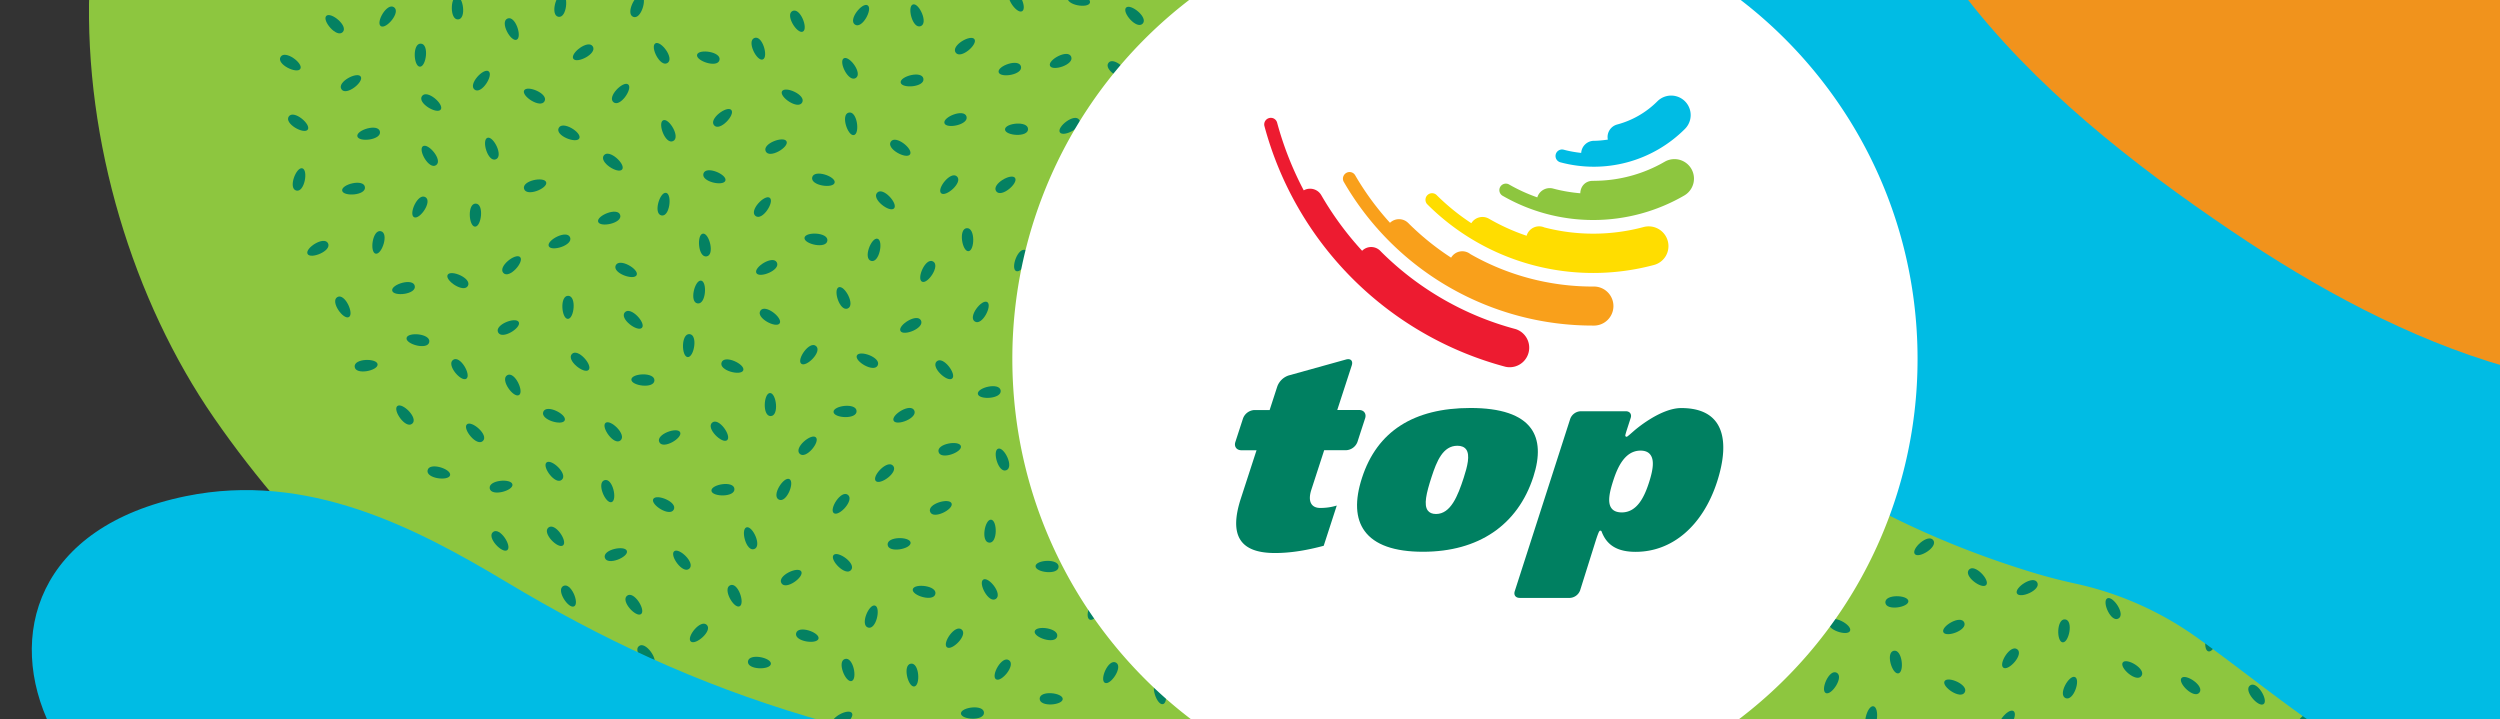 <svg xmlns="http://www.w3.org/2000/svg" viewBox="0 0 695 200">
  <rect x="0" y="0" width="695" height="200" fill="#333333" stroke="none"/>
  <g id="Vehicle">
    <path fill="#00BCE4" d="M323.48.73c-1.55.73-1.22 2.09-.57 3.04.65.95 1.86 1.63 3.04.57s1.25-2.04.57-3.04c-.69-1-1.49-1.3-3.04-.57"/>
    <path fill="#00BCE4" d="M276.06 2.23c-1.55.73-1.22 2.09-.57 3.04s1.86 1.63 3.04.57 1.25-2.04.57-3.04-1.49-1.3-3.04-.57"/>
    <path fill="#00BCE4" d="M279.68 14.28c-1.55.73-1.22 2.09-.57 3.04.65.95 1.86 1.62 3.04.57 1.18-1.06 1.25-2.04.57-3.04s-1.48-1.31-3.04-.57"/>
    <path fill="#00BCE4" d="M286.13 27.12c-1.55.73-1.22 2.09-.57 3.04.65.95 1.86 1.62 3.04.57 1.18-1.06 1.25-2.04.57-3.04s-1.49-1.3-3.04-.57"/>
    <path fill="#00BCE4" d="M290.64 39.04c-1.55.73-1.22 2.09-.57 3.04.65.95 1.86 1.62 3.04.57 1.18-1.06 1.25-2.04.57-3.04s-1.49-1.3-3.04-.57"/>
    <path fill="#00BCE4" d="M292.54 16.96c-1.55.73-1.22 2.09-.57 3.04s1.86 1.62 3.04.57c1.18-1.06 1.25-2.04.57-3.04s-1.49-1.3-3.04-.57"/>
    <path fill="#00BCE4" d="M312.72 10.95c-1.55.73-1.22 2.09-.57 3.04.65.95 1.86 1.63 3.04.57s1.25-2.04.57-3.04c-.69-1-1.49-1.3-3.04-.57"/>
    <path fill="#00BCE4" d="M289.47 2.8c-1.55.73-1.22 2.09-.57 3.04.65.95 1.86 1.63 3.04.57s1.25-2.04.57-3.04c-.69-1-1.49-1.31-3.04-.57"/>
    <path fill="#00BCE4" d="M303.16 22.89c-1.55.73-1.22 2.09-.57 3.04.65.95 1.86 1.62 3.04.57 1.18-1.06 1.25-2.04.57-3.04s-1.48-1.31-3.04-.57"/>
    <path fill="#00BCE4" d="M301.64 7.14c-1.55.73-1.22 2.09-.57 3.04s1.86 1.63 3.04.57 1.25-2.04.57-3.04-1.48-1.3-3.04-.57"/>
    <path fill="#8DC63F" d="M422.37-2.77H24.83c-1.39 42.12 12.12 86.32 34.66 118.93 23.42 33.88 54.1 62.08 87.91 85.94h550.9v-79.09C600.21 98.73 509.09 51.44 422.37-2.77z"/>
    <path fill="#048162" d="M104.97 101.27c-.2-1.76-6.64-1.67-6.37.71.26 2.38 6.57 1.06 6.37-.71"/>
    <path fill="#048162" d="M129.79 117.98c-1.28 1.23 2.73 6.28 4.46 4.61 1.72-1.66-3.19-5.84-4.46-4.61"/>
    <path fill="#048162" d="M243.96 66.37c-1.7-.5-4.1 5.48-1.8 6.16 2.29.67 3.5-5.66 1.8-6.16"/>
    <path fill="#048162" d="M168.33 117.57c-1.34 1.16 2.37 6.42 4.18 4.86 1.81-1.56-2.84-6.01-4.18-4.86"/>
    <path fill="#048162" d="M157 116.84c.65-1.65-5.08-4.58-5.97-2.36-.87 2.22 5.32 4.01 5.97 2.36"/>
    <path fill="#048162" d="M218.66 39.3c-.76-1.6-6.82.61-5.79 2.77 1.03 2.15 6.55-1.17 5.79-2.77"/>
    <path fill="#048162" d="M201.66 50.21c.55-1.69-5.36-4.26-6.1-1.98-.73 2.28 5.56 3.67 6.1 1.98"/>
    <path fill="#048162" d="M279.39 35.99c.03 1.77 6.45 2.28 6.41-.11-.04-2.4-6.45-1.67-6.41.11"/>
    <path fill="#048162" d="M227.55 177.54c.42-1.72-5.67-3.84-6.23-1.51-.57 2.32 5.81 3.23 6.23 1.51"/>
    <path fill="#048162" d="M253.75 163.83c-.35 1.74 5.81 3.62 6.29 1.27.47-2.34-5.94-3-6.29-1.27"/>
    <path fill="#048162" d="M85.56 36.03c1.01-1.46-3.91-5.62-5.28-3.65-1.36 1.97 4.27 5.1 5.28 3.65"/>
    <path fill="#048162" d="M214.05 109.26c-1.77.06-2.17 6.49.22 6.41 2.39-.08 1.55-6.47-.22-6.41"/>
    <path fill="#048162" d="M100.28 21.29c-.97-1.48-6.68 1.51-5.36 3.52 1.31 1.99 6.33-2.04 5.36-3.52"/>
    <path fill="#048162" d="M291.9 18.3c.71 1.62 6.84-.36 5.88-2.56-.95-2.19-6.59.94-5.88 2.56"/>
    <path fill="#048162" d="M287.88 157.39c-.05 1.77 6.34 2.57 6.41.18.07-2.39-6.36-1.95-6.41-.18"/>
    <path fill="#048162" d="M223.65 66.1c-.23 1.76 6.06 3.2 6.36.82.31-2.37-6.13-2.58-6.36-.82"/>
    <path fill="#048162" d="M274.46 83.98c-1.49-.96-5.47 4.11-3.46 5.4s4.95-4.44 3.46-5.4"/>
    <path fill="#048162" d="M214 55c-1.39-1.09-5.85 3.56-3.97 5.04 1.89 1.48 5.36-3.95 3.97-5.04"/>
    <path fill="#048162" d="M261.62 53.71c1.28 1.22 6.15-3 4.42-4.65-1.74-1.65-5.71 3.43-4.42 4.65"/>
    <path fill="#048162" d="M178.36-1.29c-1.65-.64-4.55 5.11-2.32 5.98 2.23.86 3.97-5.34 2.32-5.98"/>
    <path fill="#048162" d="M527.75 187.2c1.74-.35 1.07-6.76-1.27-6.29-2.35.48-.47 6.64 1.27 6.29"/>
    <path fill="#048162" d="M142.46 134.67c-.31-1.75-6.73-1.25-6.32 1.11.42 2.36 6.63.64 6.32-1.11"/>
    <path fill="#048162" d="M264.54 139.94c-.65-1.65-6.85.13-5.96 2.36.88 2.22 6.61-.72 5.96-2.36"/>
    <path fill="#048162" d="M520.81 196.34c-1.74-.31-3.48 5.9-1.12 6.32 2.36.41 2.86-6.01 1.12-6.32"/>
    <path fill="#048162" d="M161.05 38.46c.8-1.58-4.66-5.02-5.73-2.88-1.08 2.14 4.94 4.46 5.73 2.88"/>
    <path fill="#048162" d="M202.14 122.37c1.35-1.15-2.33-6.44-4.16-4.88-1.82 1.55 2.81 6.03 4.16 4.88"/>
    <path fill="#048162" d="M302.93 172.26c1.61.74 4.85-4.83 2.68-5.83-2.18-1-4.29 5.09-2.68 5.83"/>
    <path fill="#048162" d="M159.62 168.56c1.56-.83-.91-6.78-3.02-5.66-2.11 1.13 1.46 6.5 3.02 5.66"/>
    <path fill="#048162" d="M99.34 37.89c.36 1.74 6.77 1.03 6.28-1.32-.49-2.34-6.64-.41-6.28 1.32"/>
    <path fill="#048162" d="M222.74 101.11c1.36 1.14 5.95-3.38 4.11-4.92-1.83-1.53-5.47 3.79-4.11 4.92"/>
    <path fill="#048162" d="M178.47 91.12c1.19-1.32-3.16-6.07-4.76-4.3-1.61 1.78 3.57 5.62 4.76 4.3"/>
    <path fill="#048162" d="M181.6 138.74c-.81 1.58 4.62 5.05 5.71 2.92 1.09-2.13-4.9-4.5-5.71-2.92"/>
    <path fill="#048162" d="M135.48 38.32c-1.65.65.13 6.85 2.36 5.97 2.22-.88-.71-6.62-2.36-5.97"/>
    <path fill="#048162" d="M256.3 78.3c1.55.85 5.19-4.47 3.09-5.62-2.1-1.16-4.65 4.77-3.09 5.62"/>
    <path fill="#048162" d="M178.22 170.71c1.41-1.07-1.98-6.55-3.88-5.11-1.91 1.45 2.47 6.18 3.88 5.11"/>
    <path fill="#048162" d="M116.72 18.54c1.77.08 2.66-6.31.27-6.41-2.39-.1-2.04 6.34-.27 6.41"/>
    <path fill="#048162" d="M238.21 98.83c-.76 1.6 4.78 4.9 5.8 2.74 1.03-2.17-5.04-4.35-5.8-2.74"/>
    <path fill="#048162" d="M151.92 128.58c-1.32 1.18 2.48 6.38 4.27 4.79 1.79-1.59-2.94-5.97-4.27-4.79"/>
    <path fill="#048162" d="M185.18 53.61c-1.73-.36-3.65 5.79-1.3 6.28 2.34.49 3.03-5.92 1.3-6.28"/>
    <path fill="#048162" d="M141.03 152.93c1.39-1.09-2.08-6.52-3.96-5.04-1.88 1.48 2.57 6.13 3.96 5.04"/>
    <path fill="#048162" d="M184.35 33.44c-1.6.77.61 6.82 2.77 5.78 2.16-1.03-1.17-6.55-2.77-5.78"/>
    <path fill="#048162" d="M189.08 120.17c-.76-1.6-6.82.57-5.8 2.73 1.02 2.17 6.56-1.13 5.8-2.73"/>
    <path fill="#048162" d="M643.85 198.02c-1.14-1.36-6.45 2.28-4.92 4.12 1.54 1.83 6.06-2.77 4.92-4.12"/>
    <path fill="#048162" d="M231.72 154.31c-1.15 1.35 3.32 5.99 4.87 4.17 1.56-1.81-3.72-5.51-4.87-4.17"/>
    <path fill="#048162" d="M287.65 175.49c-.4 1.73 5.71 3.77 6.25 1.44.53-2.33-5.86-3.17-6.25-1.44"/>
    <path fill="#048162" d="M83.49 19.14c.92-1.52-4.25-5.37-5.49-3.32-1.24 2.05 4.58 4.84 5.49 3.32"/>
    <path fill="#048162" d="M144.22 89.55c-.79-1.59-6.81.71-5.75 2.85 1.07 2.15 6.53-1.26 5.75-2.85"/>
    <path fill="#048162" d="M282.48 75.36c1.61.74 4.87-4.81 2.7-5.82-2.18-1.01-4.31 5.07-2.7 5.82"/>
    <path fill="#048162" d="M206.63 102.94c.6-1.66-5.21-4.44-6.03-2.19-.82 2.26 5.42 3.86 6.03 2.19"/>
    <path fill="#048162" d="M576.85 188.22c-1.61-.73-4.82 4.86-2.64 5.85 2.19.98 4.26-5.12 2.64-5.85"/>
    <path fill="#048162" d="M175.52 105.5c-.07 1.77 6.31 2.66 6.41.27.1-2.39-6.34-2.04-6.41-.27"/>
    <path fill="#048162" d="M151.84 50.67c-.51-1.7-6.83-.46-6.15 1.83.69 2.3 6.65-.13 6.15-1.83"/>
    <path fill="#048162" d="M172.96 47.1c1.08-1.41-3.63-5.81-5.09-3.91-1.45 1.9 4.01 5.32 5.09 3.91"/>
    <path fill="#048162" d="M129.65 105.28c1.45-1.02-1.74-6.62-3.69-5.24-1.96 1.38 2.24 6.26 3.69 5.24"/>
    <path fill="#048162" d="M192.02 178.32c1.27 1.23 6.18-2.95 4.46-4.61-1.72-1.66-5.73 3.38-4.46 4.61"/>
    <path fill="#048162" d="M234.56 16.22c-1.51.92 1.29 6.72 3.33 5.48 2.04-1.24-1.82-6.4-3.33-5.48"/>
    <path fill="#048162" d="M262.55 34.24c.51 1.7 6.83.44 6.14-1.85-.69-2.29-6.65.15-6.14 1.85"/>
    <path fill="#048162" d="M214.31 184.57c.19-1.76-6.12-3.07-6.38-.69-.26 2.37 6.19 2.45 6.38.69"/>
    <path fill="#048162" d="M540.25 175.75c.76 1.6 6.82-.57 5.8-2.73-1.02-2.17-6.55 1.13-5.8 2.73"/>
    <path fill="#048162" d="M156.53 151.61c1.37-1.13-2.23-6.47-4.07-4.95-1.85 1.52 2.7 6.08 4.07 4.95"/>
    <path fill="#048162" d="M276.87 188.83c1.46 1 5.6-3.94 3.63-5.29-1.98-1.36-5.09 4.29-3.63 5.29"/>
    <path fill="#048162" d="M166.28 61.65c.52 1.69 6.84.4 6.13-1.88-.7-2.29-6.65.19-6.13 1.88"/>
    <path fill="#048162" d="M174.28 153.17c-.52-1.69-6.84-.4-6.13 1.89.7 2.28 6.65-.2 6.13-1.89"/>
    <path fill="#048162" d="M84.05 46.79c-1.71-.47-4.01 5.55-1.71 6.18 2.31.64 3.42-5.71 1.71-6.18"/>
    <path fill="#048162" d="M585.81 166.35c-1.55.86 1.01 6.77 3.1 5.61 2.1-1.15-1.55-6.47-3.1-5.61"/>
    <path fill="#048162" d="M282.18 49.46c-1.02-1.45-6.62 1.75-5.24 3.71 1.39 1.95 6.27-2.26 5.24-3.71"/>
    <path fill="#048162" d="M207.5 146.61c-1.67.6-.07 6.85 2.18 6.03 2.25-.81-.52-6.63-2.18-6.03"/>
    <path fill="#048162" d="M216.43 201.07c.7-1.63-4.95-4.72-5.9-2.52-.94 2.2 5.2 4.15 5.9 2.52"/>
    <path fill="#048162" d="M152.55 68.42c.67 1.64 6.84-.23 5.93-2.44-.9-2.21-6.6.81-5.93 2.44"/>
    <path fill="#048162" d="M313.04 2.13c-1.23 1.28 2.95 6.18 4.62 4.45 1.65-1.71-3.39-5.72-4.62-4.45"/>
    <path fill="#048162" d="M85.5 70.59c.82 1.57 6.8-.84 5.69-2.96-1.11-2.13-6.51 1.39-5.69 2.96"/>
    <path fill="#048162" d="M243.45 133.7c1.17 1.33 6.4-2.42 4.83-4.22-1.57-1.81-5.99 2.88-4.83 4.22"/>
    <path fill="#048162" d="M232.03 50.79c.42-1.72-5.67-3.83-6.24-1.5-.55 2.32 5.83 3.22 6.24 1.5"/>
    <path fill="#048162" d="M104.42 70.52c1.72.4 3.79-5.7 1.46-6.25-2.33-.54-3.18 5.85-1.46 6.25"/>
    <path fill="#048162" d="M532.3 154c1.06 1.42 6.57-1.93 5.14-3.84-1.44-1.92-6.2 2.42-5.14 3.84"/>
    <path fill="#048162" d="M248.55 57.93c1.2-1.3-3.09-6.11-4.71-4.35-1.63 1.75 3.51 5.65 4.71 4.35"/>
    <path fill="#048162" d="M203.3 30.57c-1.18-1.32-6.37 2.51-4.77 4.28 1.59 1.79 5.95-2.96 4.77-4.28"/>
    <path fill="#048162" d="M270.89 10.89c-1.03-1.44-6.61 1.79-5.21 3.74 1.39 1.94 6.24-2.3 5.21-3.74"/>
    <path fill="#048162" d="M198.69 190.72c-1.6-.77-4.94 4.74-2.78 5.78 2.15 1.04 4.37-5.01 2.78-5.78"/>
    <path fill="#048162" d="M507.55 192.66c1.56.84 5.16-4.5 3.06-5.64-2.1-1.14-4.61 4.79-3.06 5.64"/>
    <path fill="#048162" d="M115.08 60.37c1.54.87 5.25-4.4 3.16-5.58-2.08-1.18-4.7 4.7-3.16 5.58"/>
    <path fill="#048162" d="M219.46 133.19c-1.57-.82-5.08 4.59-2.96 5.69 2.13 1.11 4.54-4.87 2.96-5.69"/>
    <path fill="#048162" d="M212.06 16.53c1.65-.64-.1-6.85-2.34-5.97-2.22.87.69 6.62 2.34 5.97"/>
    <path fill="#048162" d="M253.15 150.86c-.16-1.76-6.61-1.79-6.39.59.22 2.39 6.55 1.18 6.39-.59"/>
    <path fill="#048162" d="M144.6 71.48c-1.22-1.29-6.31 2.67-4.66 4.41 1.65 1.74 5.88-3.13 4.66-4.41"/>
    <path fill="#048162" d="M253.78 1.24c-1.67.59-.11 6.85 2.15 6.04 2.25-.79-.48-6.63-2.15-6.04"/>
    <path fill="#048162" d="M90.7 4.43c-1.24 1.26 2.89 6.21 4.57 4.5 1.68-1.71-3.33-5.77-4.57-4.5"/>
    <path fill="#048162" d="M157.86 88.65c1.77.02 2.48-6.38.09-6.42-2.4-.02-1.86 6.4-.09 6.42"/>
    <path fill="#048162" d="M263.23 179.93c1.36 1.13 5.95-3.39 4.11-4.93-1.84-1.53-5.47 3.8-4.11 4.93"/>
    <path fill="#048162" d="M277.46 124.74c-1.65.63.06 6.85 2.29 5.99 2.24-.86-.63-6.63-2.29-5.99"/>
    <path fill="#048162" d="M145.71 25.14c-.83 1.57 4.56 5.11 5.68 2.99 1.11-2.12-4.86-4.55-5.68-2.99"/>
    <path fill="#048162" d="M254.18 190.84c1.75-.27 1.4-6.7-.97-6.34-2.36.36-.78 6.61.97 6.34"/>
    <path fill="#048162" d="M264.71 105.22c1.32-1.18-2.52-6.37-4.3-4.76-1.77 1.6 2.99 5.95 4.3 4.76"/>
    <path fill="#048162" d="M222.75 158.86c-.9-1.52-6.74 1.2-5.52 3.26 1.21 2.07 6.42-1.73 5.52-3.26"/>
    <path fill="#048162" d="M197.78 136.42c.14 1.77 6.59 1.88 6.39-.51-.19-2.39-6.53-1.26-6.39.51"/>
    <path fill="#048162" d="M144.28 109.83c1.52-.9-1.22-6.74-3.28-5.52-2.05 1.23 1.75 6.43 3.28 5.52"/>
    <path fill="#048162" d="M267.14 198.36c.07 1.77 6.5 2.14 6.41-.25-.09-2.39-6.48-1.52-6.41.25"/>
    <path fill="#048162" d="M216.75 89.89c.97-1.48-4.06-5.52-5.37-3.51-1.31 2 4.4 4.99 5.37 3.51"/>
    <path fill="#048162" d="M540.58 189.38c-.85 1.55 4.47 5.19 5.62 3.09 1.16-2.1-4.76-4.64-5.62-3.09"/>
    <path fill="#048162" d="M170.03 139.59c1.68-.55.29-6.84-1.99-6.1-2.27.74.3 6.65 1.99 6.1"/>
    <path fill="#048162" d="M226.82 121.59c-1.26-1.25-6.21 2.88-4.51 4.56 1.7 1.68 5.77-3.32 4.51-4.56"/>
    <path fill="#048162" d="M250.39 22.96c.3 1.75 6.72 1.28 6.32-1.08-.39-2.36-6.61-.67-6.32 1.08"/>
    <path fill="#048162" d="M559.76 197.68c-1.46-1-5.59 3.95-3.61 5.3 1.97 1.35 5.07-4.31 3.61-5.3"/>
    <path fill="#048162" d="M590.13 184.17c-1.04 1.44 3.79 5.7 5.19 3.76 1.4-1.94-4.15-5.2-5.19-3.76"/>
    <path fill="#048162" d="M223.2 8.79c1.58-.8-.75-6.8-2.89-5.73-2.13 1.07 1.31 6.52 2.89 5.73"/>
    <path fill="#048162" d="M210.26 75.89c.81 1.58 6.8-.79 5.71-2.92-1.09-2.14-6.51 1.34-5.71 2.92"/>
    <path fill="#048162" d="M97 88.14c1.53-.89-1.15-6.75-3.22-5.55-2.07 1.2 1.68 6.44 3.22 5.55"/>
    <path fill="#048162" d="M303.01.74c.44-1.72-5.62-3.92-6.21-1.6-.6 2.32 5.77 3.32 6.21 1.6"/>
    <path fill="#048162" d="M110.45 112.89c-1.36 1.14 2.31 6.45 4.14 4.9 1.83-1.54-2.79-6.04-4.14-4.9"/>
    <path fill="#048162" d="M552.16 162.63c1.18-1.32-3.2-6.05-4.79-4.26-1.59 1.78 3.62 5.58 4.79 4.26"/>
    <path fill="#048162" d="M573.41 178.57c1.76.19 3.07-6.12.69-6.38-2.38-.26-2.45 6.19-.69 6.38"/>
    <path fill="#048162" d="M105.85 7.26c1.45 1.02 5.65-3.87 3.69-5.24-1.95-1.38-5.14 4.22-3.69 5.24"/>
    <path fill="#048162" d="M271.84 109.5c.26 1.75 6.7 1.43 6.35-.94-.36-2.37-6.61-.81-6.35.94"/>
    <path fill="#048162" d="M237.4 37.55c1.73-.4.9-6.79-1.44-6.25-2.33.53-.28 6.65 1.44 6.25"/>
    <path fill="#048162" d="M273.34 161.13c-1.49.96 1.48 6.68 3.49 5.38 2.01-1.3-2-6.34-3.49-5.38"/>
    <path fill="#048162" d="M124.44 76.41c-.84 1.56 4.5 5.16 5.64 3.05 1.14-2.11-4.8-4.61-5.64-3.05"/>
    <path fill="#048162" d="M530.53 167.11c-.11-1.77-6.55-1.99-6.4.4.15 2.39 6.51 1.36 6.4-.4"/>
    <path fill="#048162" d="M231.72 114.51c.06 1.77 6.5 2.16 6.41-.23-.09-2.39-6.47-1.54-6.41.23"/>
    <path fill="#048162" d="M122.53 30.45c1.03-1.44-3.81-5.69-5.21-3.75-1.39 1.95 4.18 5.19 5.21 3.75"/>
    <path fill="#048162" d="M195.39 64.95c-1.75.29-1.33 6.72 1.04 6.33 2.36-.38.71-6.61-1.04-6.33"/>
    <path fill="#048162" d="M248.42 116.95c.79 1.59 6.81-.72 5.74-2.86-1.07-2.14-6.53 1.28-5.74 2.86"/>
    <path fill="#048162" d="M284.15 3.12c1.54-.87-1.07-6.76-3.15-5.59-2.08 1.18 1.61 6.46 3.15 5.59"/>
    <path fill="#048162" d="M126.98-1c-1.77.1-2.02 6.54.37 6.4 2.39-.14 1.4-6.51-.37-6.4"/>
    <path fill="#048162" d="M275.52 144.47c-1.76-.15-2.91 6.2-.52 6.39 2.38.2 2.28-6.25.52-6.39"/>
    <path fill="#048162" d="M252.99 42.92c.98-1.48-4.03-5.53-5.35-3.54-1.33 2 4.37 5.02 5.35 3.54"/>
    <path fill="#048162" d="M231.8 142.65c1.41 1.08 5.81-3.63 3.91-5.09-1.9-1.45-5.31 4.02-3.91 5.09"/>
    <path fill="#048162" d="M606.45 188.5c-1.12 1.37 3.47 5.9 4.98 4.05s-3.86-5.42-4.98-4.05"/>
    <path fill="#048162" d="M217.4 25.37c-.86 1.55 4.43 5.22 5.6 3.13s-4.73-4.68-5.6-3.13"/>
    <path fill="#048162" d="M163.64 102.83c1.22-1.29-3-6.15-4.65-4.42-1.65 1.74 3.43 5.71 4.65 4.42"/>
    <path fill="#048162" d="M156.38-1.64c-1.74-.32-3.49 5.89-1.14 6.31 2.35.43 2.88-5.99 1.14-6.31"/>
    <path fill="#048162" d="M267.13 124.02c-.45-1.72-6.81-.69-6.21 1.62.61 2.32 6.65.09 6.21-1.62"/>
    <path fill="#048162" d="M269.23 69.83c1.77-.13 1.93-6.57-.46-6.4-2.38.17-1.3 6.53.46 6.4"/>
    <path fill="#048162" d="M560.71 164.98c.84 1.56 6.78-.95 5.64-3.06-1.14-2.11-6.48 1.5-5.64 3.06"/>
    <path fill="#048162" d="M187.41 153.26c-1.34 1.16 2.39 6.41 4.2 4.85 1.81-1.57-2.86-6.01-4.2-4.85"/>
    <path fill="#048162" d="M295.44 194.32c.02-1.77-6.38-2.48-6.41-.09-.03 2.4 6.39 1.86 6.41.09"/>
    <path fill="#048162" d="M113.02 93.96c-.31 1.74 5.9 3.47 6.32 1.12.41-2.36-6.01-2.87-6.32-1.12"/>
    <path fill="#048162" d="M117.57 40.65c-1.45 1.01 1.7 6.63 3.67 5.26 1.96-1.36-2.21-6.27-3.67-5.26"/>
    <path fill="#048162" d="M514.31 175.39c.71-1.62-4.92-4.76-5.88-2.57s5.17 4.19 5.88 2.57"/>
    <path fill="#048162" d="M174.64 23.48c-1.36-1.13-5.94 3.41-4.1 4.93 1.84 1.53 5.46-3.8 4.1-4.93"/>
    <path fill="#048162" d="M250.32 92c.81 1.58 6.8-.79 5.71-2.92-1.09-2.13-6.52 1.35-5.71 2.92"/>
    <path fill="#048162" d="M181.72 184.55c1.36-1.14-2.28-6.45-4.12-4.92-1.84 1.55 2.76 6.06 4.12 4.92"/>
    <path fill="#048162" d="M143.63 11.04c1.62-.71-.36-6.84-2.56-5.88-2.19.95.94 6.59 2.56 5.88"/>
    <path fill="#048162" d="M613.93 181.09c1.72.42 3.86-5.66 1.54-6.23-2.32-.57-3.25 5.81-1.54 6.23"/>
    <path fill="#048162" d="M236.75 189.33c1.7-.51.44-6.83-1.85-6.14-2.3.69.15 6.65 1.85 6.14"/>
    <path fill="#048162" d="M241.22 1.49c-1.48-.98-5.53 4.03-3.54 5.35 2 1.32 5.02-4.37 3.54-5.35"/>
    <path fill="#048162" d="M205.59 168.56c1.62-.72-.42-6.83-2.6-5.86-2.19.97.99 6.58 2.6 5.86"/>
    <path fill="#048162" d="M159.37 16.32c.94 1.5 6.7-1.38 5.43-3.41-1.27-2.03-6.37 1.91-5.43 3.41"/>
    <path fill="#048162" d="M176.99 76.47c.75-1.61-4.81-4.87-5.82-2.7-1.01 2.16 5.07 4.3 5.82 2.7"/>
    <path fill="#048162" d="M132.06 63.01c1.77.05 2.59-6.34.2-6.41-2.39-.07-1.97 6.36-.2 6.41"/>
    <path fill="#048162" d="M294.64 36.79c.96 1.49 6.69-1.45 5.4-3.46-1.29-2.02-6.35 1.97-5.4 3.46"/>
    <path fill="#048162" d="M236.84 198.24c-.96-1.49-6.68 1.48-5.38 3.49 1.3 2 6.34-2.01 5.38-3.49"/>
    <path fill="#048162" d="M313.24 21.37c1.08-1.41-3.64-5.8-5.09-3.9-1.46 1.9 4.01 5.31 5.09 3.9"/>
    <path fill="#048162" d="M109.03 80.8c.36 1.74 6.77 1.03 6.28-1.31-.49-2.34-6.64-.42-6.28 1.31"/>
    <path fill="#048162" d="M194.91 78.01c-1.75-.27-3.36 5.96-1 6.34 2.37.37 2.75-6.06 1-6.34"/>
    <path fill="#048162" d="M629.28 195.74c1.43-1.04-1.83-6.6-3.77-5.19-1.93 1.4 2.34 6.23 3.77 5.19"/>
    <path fill="#048162" d="M182.18 12.06c-1.51.93 1.33 6.72 3.37 5.46 2.03-1.26-1.86-6.39-3.37-5.46"/>
    <path fill="#048162" d="M95.12 52.99c.28 1.75 6.71 1.36 6.33-1-.37-2.37-6.61-.75-6.33 1"/>
    <path fill="#048162" d="M233.15 79.86c-1.63.7.31 6.84 2.52 5.9 2.2-.94-.89-6.59-2.52-5.9"/>
    <path fill="#048162" d="M191.17 99.27c1.77.15 2.92-6.19.53-6.39-2.39-.2-2.3 6.24-.53 6.39"/>
    <path fill="#048162" d="M307.15 189.82c1.55.85 5.18-4.47 3.09-5.62-2.1-1.15-4.64 4.77-3.09 5.62"/>
    <path fill="#048162" d="M243.26 168.35c-1.69-.54-4.23 5.39-1.95 6.11 2.28.73 3.63-5.57 1.95-6.11"/>
    <path fill="#048162" d="M277.62 20.07c.44 1.72 6.81.72 6.21-1.6-.59-2.32-6.65-.12-6.21 1.6"/>
    <path fill="#048162" d="M556.92 185.61c1.41 1.07 5.78-3.67 3.88-5.11-1.91-1.45-5.29 4.04-3.88 5.11"/>
    <path fill="#048162" d="M125.13 132.1c.38-1.73-5.75-3.71-6.26-1.38-.51 2.34 5.88 3.11 6.26 1.38"/>
    <path fill="#048162" d="M323.31 195.75c1.72-.42.8-6.8-1.52-6.23s-.2 6.66 1.52 6.23"/>
    <path fill="#048162" d="M135.85 19.83c-1.4-1.08-5.81 3.62-3.92 5.08 1.9 1.46 5.33-4 3.92-5.08"/>
    <path fill="#048162" d="M193.78 15.22c-.4 1.72 5.7 3.8 6.24 1.47.55-2.33-5.83-3.19-6.24-1.47"/>
    <path fill="#00BCE4" d="M697.49-2.71H420.48c1.85 41.27 23.57 83.41 54.15 111.44 25.9 23.74 57.16 40.32 90.66 50.49 3.79 1.15 7.63 2.13 11.52 2.99a91.26 91.26 0 0 1 33.56 14.76l.87.62c10.62 7.59 22.01 16.83 34.02 25.06h52.24V-2.71z"/>
    <path fill="#F1931C" d="M545.05-2.71c20.26 26.79 48.01 48.46 75.28 66.89 23.29 15.74 49.18 30 76.56 37.82V-2.71H545.05z"/>
    <path fill="#00BCE4" d="M224.68 199.28c-31.31-9.33-57.54-21.68-83.97-37.52-25.23-15.12-55.22-30.73-88.99-23.84-41.56 8.48-50.07 38.98-37.61 64.27h220.44l-9.87-2.91z"/>
    <rect width="2.82" height="0" x="-916.46" y="545.76" fill="none"/>
    <path fill="#FFF" d="M533.08 99.78c0-42.49-21.06-80.06-53.31-102.84H334.74a125.67 125.67 0 0 0-53.31 102.84c0 42.03 20.61 79.24 52.27 102.09h147.12a125.67 125.67 0 0 0 52.26-102.09z"/>
    <path fill="#008061" d="M405.15 123.92c-4.02 0-5.74 4.28-7.17 8.67-1.5 4.6-2.2 7.77-1.07 9.32.47.65 1.25.98 2.3.98 4.08 0 6.05-4.98 7.71-10.09 1.02-3.15 1.81-6.29.68-7.85-.5-.68-1.32-1.03-2.45-1.03m-9.57 29.47c-7.98 0-13.44-1.94-16.22-5.77-2.54-3.49-2.78-8.48-.71-14.82 4.18-12.86 14.32-19.38 30.14-19.38 8.43 0 14.09 1.91 16.82 5.67 2.31 3.18 2.53 7.72.65 13.5-4.36 13.41-15.25 20.8-30.68 20.8"/>
    <path fill="#008061" d="M456.07 125.27c-4.37 0-6.4 4.69-7.55 8.22-.99 3.06-1.75 6.12-.55 7.77.57.79 1.54 1.19 2.88 1.19 4.32 0 6.32-4.44 7.57-8.3 1.28-3.95 1.41-6.33.41-7.7-.55-.78-1.49-1.18-2.76-1.18m-33.63 40.94c-.53 0-.96-.19-1.21-.53s-.3-.81-.13-1.32l15.44-47.97a3.23 3.23 0 0 1 2.84-2.06h12.61c.53 0 .96.19 1.21.54s.3.81.13 1.32l-.8 2.48c-.78 2.4-.75 2.45-.63 2.61.07.09.17.14.28.14.15 0 .2 0 2.12-1.69.07-.06 7.17-6.29 13.09-6.29 4.56 0 7.83 1.32 9.73 3.93 3.2 4.4 1.88 11.45.22 16.58-3.96 12.18-12.42 19.46-22.63 19.46-5.03 0-8.04-1.8-9.47-5.67a.35.35 0 0 0-.32-.22c-.25 0-.4 0-1.23 2.54l-4.43 14.1a3.22 3.22 0 0 1-2.84 2.06h-13.98z"/>
    <path fill="#008061" d="m364.56 136.13 3.31-10.19.25-.78h6.08a3.55 3.55 0 0 0 3.17-2.3l.74-2.29 1.4-4.29c.41-1.27-.34-2.3-1.67-2.3h-6.08l1.33-4.09 2.7-8.3c.41-1.27-.3-2.01-1.59-1.65l-16 4.45a5.08 5.08 0 0 0-3.08 2.95l-.12.36-2.04 6.29h-4.22a3.57 3.57 0 0 0-3.17 2.3l-2.14 6.58c-.41 1.27.34 2.3 1.67 2.3h4.22l-.16.48-4.21 12.95c-3.34 10.3-.22 15.14 9.48 15.14 4.62 0 9.07-.82 13.56-2.01l3.63-11.19c-1.49.45-2.9.67-4.62.67-2.45-.01-3.51-1.8-2.44-5.08"/>
    <path fill="#00BCE4" d="M433.78 45.12a1.8 1.8 0 1 1 .94-3.5c1.59.43 3.22.71 4.85.89a3.6 3.6 0 0 1 3.53-3.37c1.3 0 2.59-.15 3.88-.33a3.6 3.6 0 0 1 2.6-4.2 24.79 24.79 0 0 0 11.17-6.45 5.42 5.42 0 1 1 7.67 7.67 35.79 35.79 0 0 1-34.64 9.29"/>
    <path fill="#8DC63F" d="M417.65 54.38a1.81 1.81 0 0 1 1.81-3.13 46.64 46.64 0 0 0 7.91 3.62 3.62 3.62 0 0 1 4.4-2.45c2.47.66 5 1.09 7.55 1.31.05-1.95 1.45-3.45 3.41-3.45l.82-.02a39.29 39.29 0 0 0 19.24-5.3 5.42 5.42 0 1 1 5.42 9.4 50.44 50.44 0 0 1-50.56.02"/>
    <path fill="#FD0" d="M459.81 73.66a65.26 65.26 0 0 1-63.09-16.93 1.83 1.83 0 0 1 2.58-2.58 61.8 61.8 0 0 0 9.73 7.9 3.62 3.62 0 0 1 4.89-1.25 57.81 57.81 0 0 0 10.48 4.74 3.62 3.62 0 0 1 4.92-2.32 54.05 54.05 0 0 0 27.66-.12 5.5 5.5 0 0 1 6.67 3.93 5.42 5.42 0 0 1-3.84 6.63"/>
    <path fill="#F9A01B" d="M373.57 50.56c-.5-.87-.17-1.99.7-2.49a1.8 1.8 0 0 1 2.47.66 77.17 77.17 0 0 0 9.68 13.21 3.62 3.62 0 0 1 5.06.05 73.49 73.49 0 0 0 11.93 9.64 3.61 3.61 0 0 1 5.37-.98 68.65 68.65 0 0 0 34.09 9.01 5.43 5.43 0 1 1 0 10.85 79.91 79.91 0 0 1-69.3-39.95"/>
    <path fill="#ED1B30" d="M351.51 35.04a1.83 1.83 0 0 1 1.32-2.22 1.8 1.8 0 0 1 2.21 1.28 91.37 91.37 0 0 0 7.4 18.82 3.6 3.6 0 0 1 4.88 1.35 87.88 87.88 0 0 0 11.35 15.45 3.54 3.54 0 0 1 5.03 0l.44.45a83.3 83.3 0 0 0 37.18 21.31 5.43 5.43 0 0 1-2.81 10.48 94.58 94.58 0 0 1-67-66.92"/>
  </g>
</svg>
